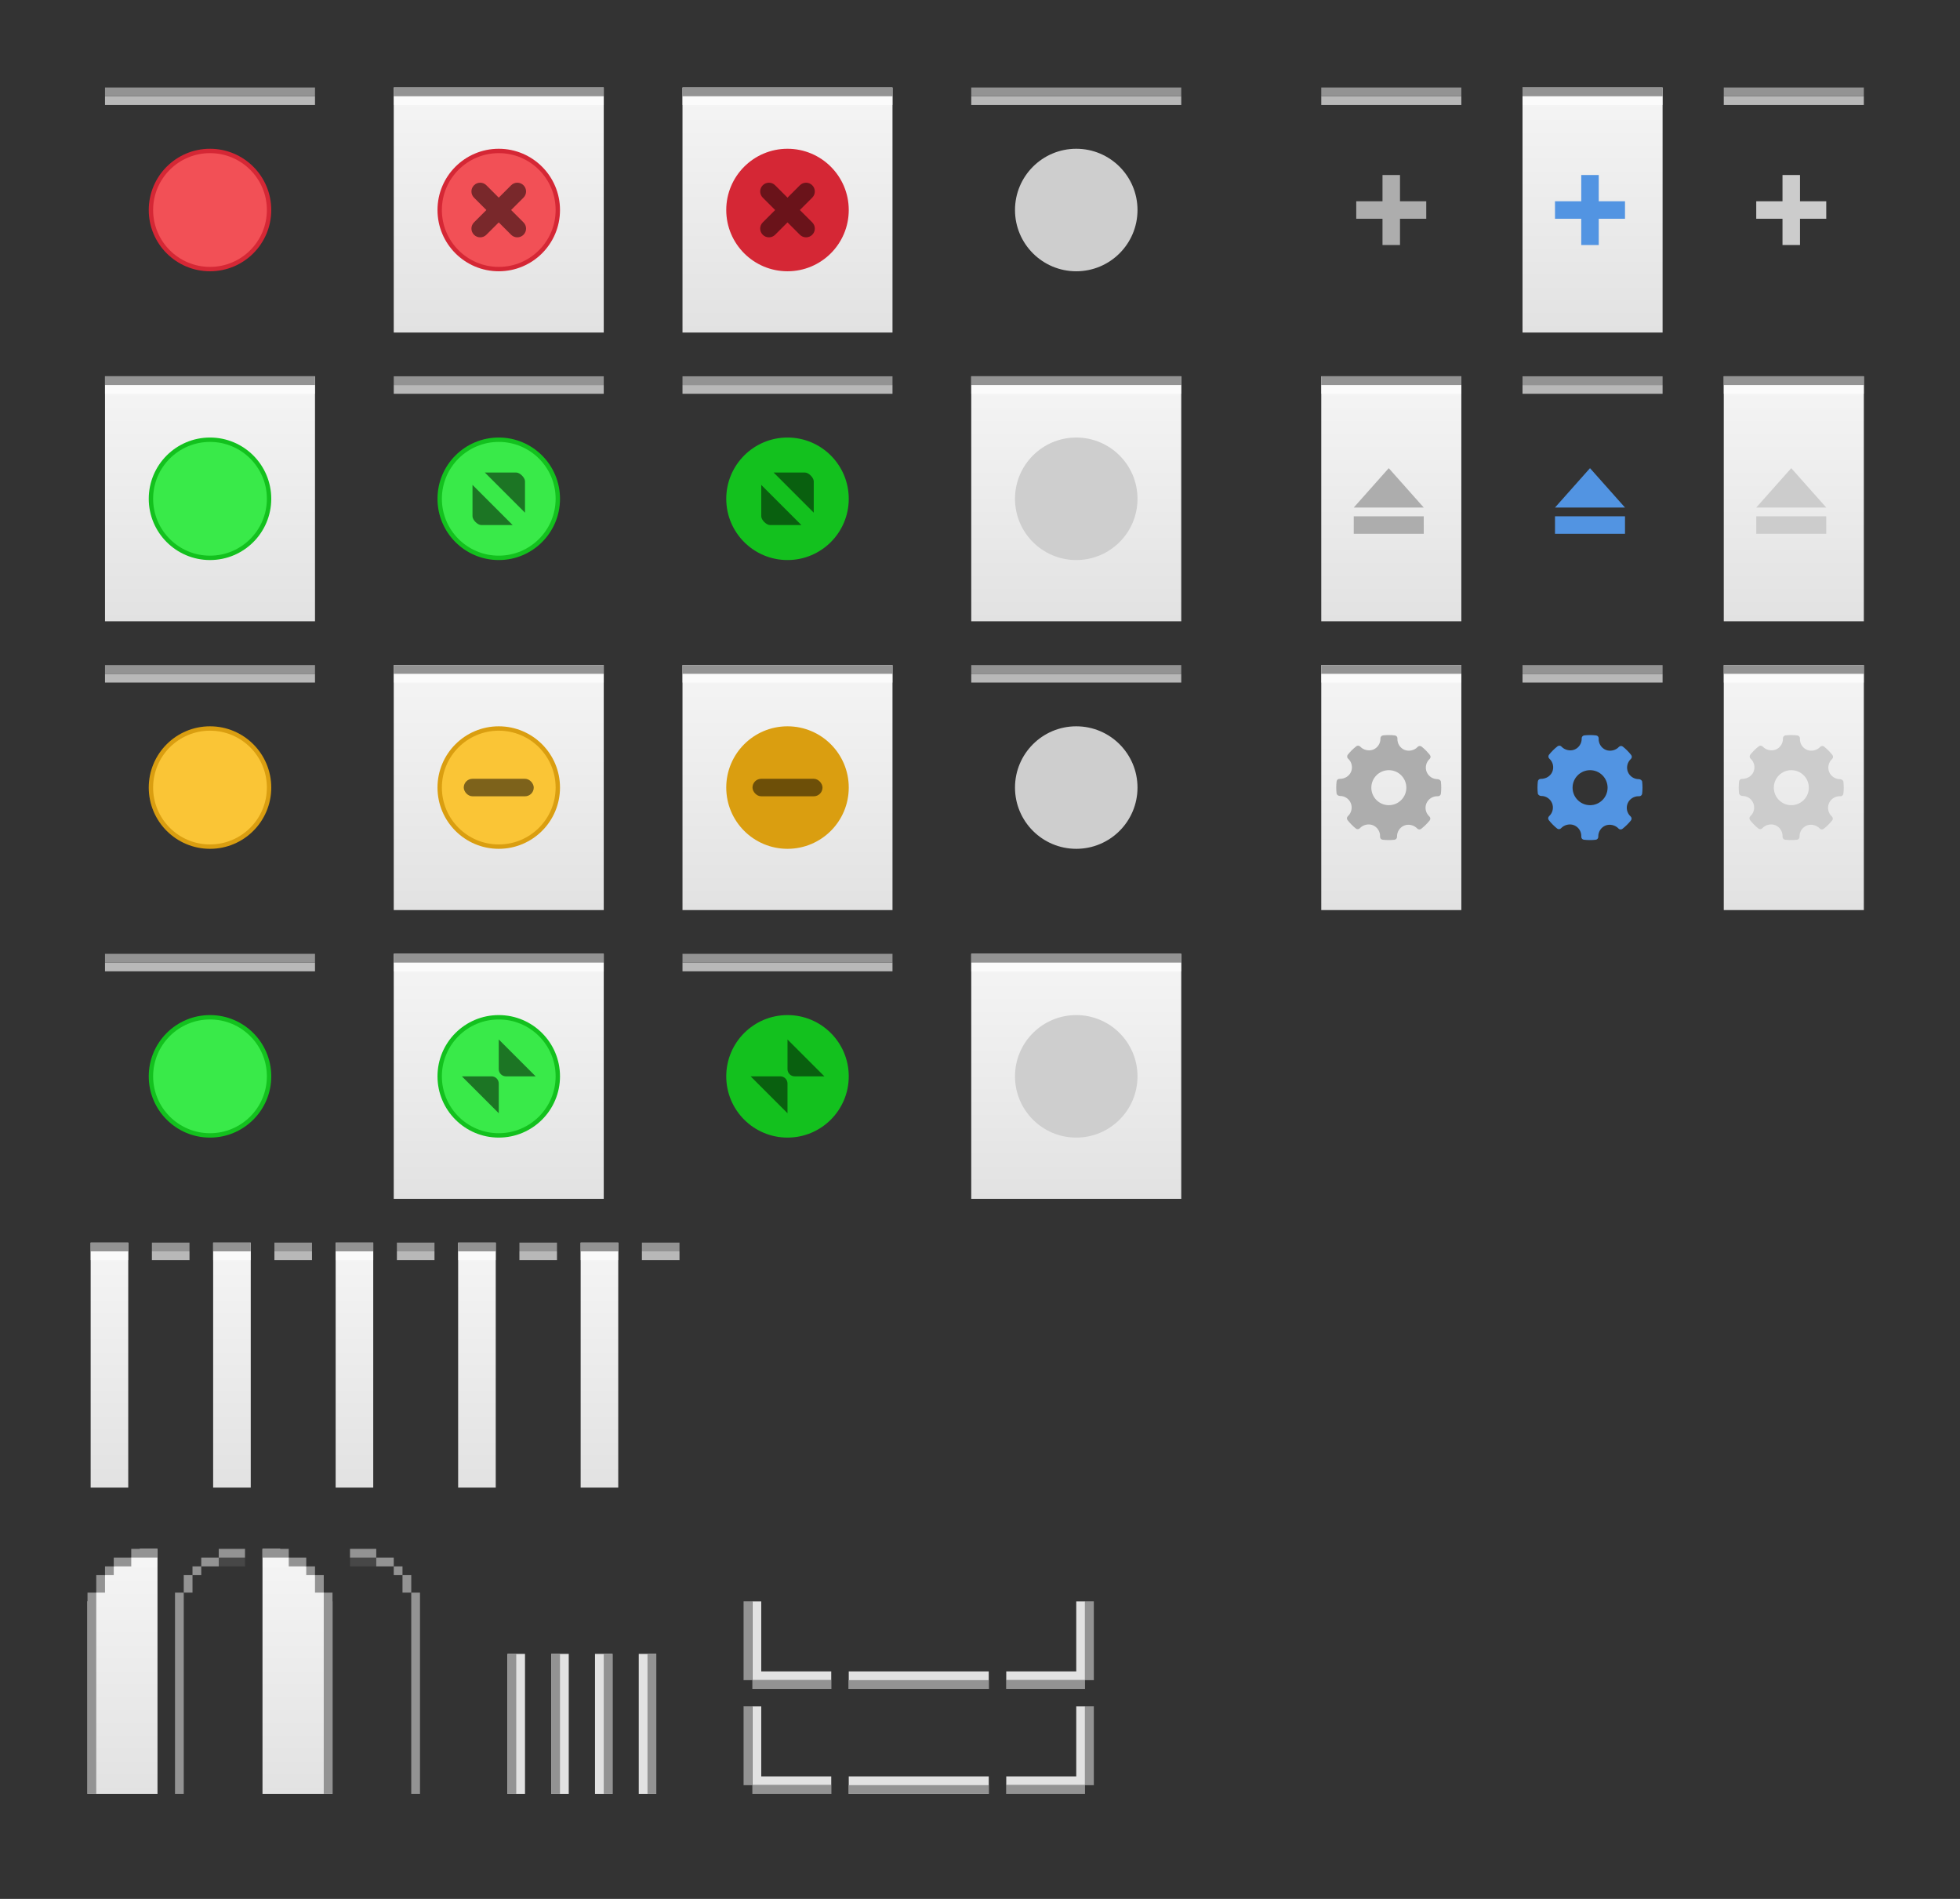 <svg xmlns="http://www.w3.org/2000/svg" xmlns:osb="http://www.openswatchbook.org/uri/2009/osb" xmlns:svg="http://www.w3.org/2000/svg" xmlns:xlink="http://www.w3.org/1999/xlink" id="svg2" width="224" height="217" version="1.1" viewBox="0 0 224 217"><rect x="0" y="0" width="224" height="217" fill="#333333" stroke="none"/><defs id="defs4"><linearGradient id="linearGradient1097"><stop style="stop-color:#e2e2e2;stop-opacity:1" id="stop1093" offset="0"/><stop style="stop-color:#f5f5f5;stop-opacity:1" id="stop1095" offset="1"/></linearGradient><linearGradient id="selected_bg_color" osb:paint="solid"><stop style="stop-color:#5294e2;stop-opacity:1" id="stop4407" offset="0"/></linearGradient><linearGradient id="selected_fg_color" osb:paint="solid"><stop style="stop-color:#ffffffgit;stop-opacity:1" id="stop4402" offset="0"/></linearGradient><linearGradient id="linearGradient4409" x1="152" x2="152" y1="564.362" y2="572.362" gradientUnits="userSpaceOnUse" xlink:href="#selected_bg_color"/><linearGradient id="linearGradient4411" x1="568.362" x2="568.362" y1="-156" y2="-148" gradientUnits="userSpaceOnUse" xlink:href="#selected_bg_color"/><linearGradient id="linearGradient4413" x1="608.362" x2="608.362" y1="-158" y2="-150" gradientUnits="userSpaceOnUse" xlink:href="#selected_bg_color"/><linearGradient id="linearGradient4415" x1="154" x2="154" y1="601.862" y2="606.362" gradientUnits="userSpaceOnUse" xlink:href="#selected_bg_color"/><linearGradient id="linearGradient1118" x1="17" x2="17" y1="585.362" y2="557.362" gradientTransform="matrix(0.857,0,0,1,2.714,0)" gradientUnits="userSpaceOnUse" xlink:href="#linearGradient1097"/><linearGradient id="linearGradient1402" x1="6" x2="6" y1="202" y2="174" gradientTransform="matrix(4,0,0,1,-15,552.362)" gradientUnits="userSpaceOnUse" xlink:href="#linearGradient1097"/></defs><g id="layer1" transform="translate(5,-547.362)"><use id="title-1-active" width="100%" height="100%" x="0" y="0" transform="matrix(0.179,0,0,1,4.107,132)" xlink:href="#g4206"/><g id="stick-active"><use id="use4210" width="100%" height="100%" x="0" y="0" transform="matrix(0.667,0,0,1,141.333,2.8417969e-5)" xlink:href="#g4206"/><g style="fill:#a4aab7;fill-opacity:1" id="g5140" transform="translate(2,3)"><rect style="opacity:1;fill:#adadad;fill-opacity:1;stroke:none;stroke-width:1;stroke-linecap:butt;stroke-linejoin:round;stroke-miterlimit:4;stroke-dasharray:none;stroke-dashoffset:0;stroke-opacity:1" id="rect5123" width="2" height="8" x="151" y="564.362"/><rect style="opacity:1;fill:#adadad;fill-opacity:1;stroke:none;stroke-width:1;stroke-linecap:butt;stroke-linejoin:round;stroke-miterlimit:4;stroke-dasharray:none;stroke-dashoffset:0;stroke-opacity:1" id="rect5123-1" width="2" height="8" x="567.362" y="-156" transform="matrix(0,1,-1,0,0,0)"/></g></g><g id="stick-pressed" transform="translate(-0.286,5.1035156e-5)"><use id="use5113" width="100%" height="100%" x="0" y="0" transform="translate(23.286,-5.8417968e-5)" xlink:href="#use4210"/><g style="fill:#5294e2;fill-opacity:1" id="g5140-7" transform="translate(25,3)"><rect style="opacity:1;fill:url(#linearGradient4409);fill-opacity:1;stroke:none;stroke-width:1;stroke-linecap:butt;stroke-linejoin:round;stroke-miterlimit:4;stroke-dasharray:none;stroke-dashoffset:0;stroke-opacity:1" id="rect5123-7" width="2" height="8" x="151" y="564.362"/><rect style="opacity:1;fill:url(#linearGradient4411);fill-opacity:1;stroke:none;stroke-width:1;stroke-linecap:butt;stroke-linejoin:round;stroke-miterlimit:4;stroke-dasharray:none;stroke-dashoffset:0;stroke-opacity:1" id="rect5123-1-1" width="2" height="8" x="567.362" y="-156" transform="rotate(90)"/></g></g><g id="stick-inactive" transform="translate(-0.286,5.1035156e-5)"><use id="use5115" width="100%" height="100%" x="0" y="0" transform="translate(46.286,-5.8417968e-5)" xlink:href="#use4210"/><g style="fill:#b9bfce;fill-opacity:1" id="g5140-1" transform="translate(48,3)"><rect style="opacity:1;fill:#ccc;fill-opacity:1;stroke:none;stroke-width:1;stroke-linecap:butt;stroke-linejoin:round;stroke-miterlimit:4;stroke-dasharray:none;stroke-dashoffset:0;stroke-opacity:1" id="rect5123-5" width="2" height="8" x="151" y="564.362"/><rect style="opacity:1;fill:#ccc;fill-opacity:1;stroke:none;stroke-width:1;stroke-linecap:butt;stroke-linejoin:round;stroke-miterlimit:4;stroke-dasharray:none;stroke-dashoffset:0;stroke-opacity:1" id="rect5123-1-9" width="2" height="8" x="567.362" y="-156" transform="rotate(90)"/></g></g><g id="shade-active" transform="translate(-0.286,5.1035156e-5)"><use id="use5117" width="100%" height="100%" x="0" y="0" transform="translate(0.286,33)" xlink:href="#use4210"/><g style="fill:#a4aab7;fill-opacity:1" id="g5193" transform="translate(-4.68e-6,-1)"><rect id="rect5123-1-7" width="2" height="8" x="607.362" y="-158" transform="rotate(90)" style="opacity:1;fill:#adadad;fill-opacity:1;stroke:none;stroke-width:1;stroke-linecap:butt;stroke-linejoin:round;stroke-miterlimit:4;stroke-dasharray:none;stroke-dashoffset:0;stroke-opacity:1"/><path style="opacity:1;fill:#adadad;fill-opacity:1;stroke:none;stroke-width:1;stroke-linecap:butt;stroke-linejoin:round;stroke-miterlimit:4;stroke-dasharray:none;stroke-dashoffset:0;stroke-opacity:1" id="rect5190" d="m 154,601.862 4,4.5 h -8 z"/></g></g><g id="shade-pressed" transform="translate(-0.286,5.1035156e-5)"><use id="use5119" width="100%" height="100%" x="0" y="0" transform="translate(23.286,33)" xlink:href="#use4210"/><g style="fill:#5294e2;fill-opacity:1" id="g5193-7" transform="translate(23,-1)"><rect id="rect5123-1-7-6" width="2" height="8" x="607.362" y="-158" transform="rotate(90)" style="opacity:1;fill:url(#linearGradient4413);fill-opacity:1;stroke:none;stroke-width:1;stroke-linecap:butt;stroke-linejoin:round;stroke-miterlimit:4;stroke-dasharray:none;stroke-dashoffset:0;stroke-opacity:1"/><path style="opacity:1;fill:url(#linearGradient4415);fill-opacity:1;stroke:none;stroke-width:1;stroke-linecap:butt;stroke-linejoin:round;stroke-miterlimit:4;stroke-dasharray:none;stroke-dashoffset:0;stroke-opacity:1" id="rect5190-7" d="m 154,601.862 4,4.5 h -8 z"/></g></g><g id="shade-inactive" transform="translate(-0.286,5.1035156e-5)"><use id="use5121" width="100%" height="100%" x="0" y="0" transform="translate(46.286,33)" xlink:href="#use4210"/><g style="fill:#b9bfce;fill-opacity:1" id="g5193-3" transform="translate(46,-1)"><rect id="rect5123-1-7-65" width="2" height="8" x="607.362" y="-158" transform="rotate(90)" style="opacity:1;fill:#ccc;fill-opacity:1;stroke:none;stroke-width:1;stroke-linecap:butt;stroke-linejoin:round;stroke-miterlimit:4;stroke-dasharray:none;stroke-dashoffset:0;stroke-opacity:1"/><path style="opacity:1;fill:#ccc;fill-opacity:1;stroke:none;stroke-width:1;stroke-linecap:butt;stroke-linejoin:round;stroke-miterlimit:4;stroke-dasharray:none;stroke-dashoffset:0;stroke-opacity:1" id="rect5190-6" d="m 154,601.862 4,4.5 h -8 z"/></g></g><use id="title-2-active" width="100%" height="100%" x="0" y="0" transform="translate(7,-2.6171874e-6)" xlink:href="#title-1-active"/><use id="title-3-active" width="100%" height="100%" x="0" y="0" transform="translate(14,-2.6171872e-6)" xlink:href="#title-1-active"/><use id="title-4-active" width="100%" height="100%" x="0" y="0" transform="translate(21,-2.6171874e-6)" xlink:href="#title-1-active"/><use id="title-5-active" width="100%" height="100%" x="0" y="0" transform="translate(28,-2.6171874e-6)" xlink:href="#title-1-active"/><use id="title-1-inactive" width="100%" height="100%" x="0" y="0" transform="translate(35,-2.6171874e-6)" xlink:href="#title-1-active"/><use id="title-2-inactive" width="100%" height="100%" x="0" y="0" transform="translate(42,-2.6171874e-6)" xlink:href="#title-1-active"/><use id="title-3-inactive" width="100%" height="100%" x="0" y="0" transform="translate(49,-2.6171874e-6)" xlink:href="#title-1-active"/><use id="title-4-inactive" width="100%" height="100%" x="0" y="0" transform="translate(56,-2.6171874e-6)" xlink:href="#title-1-active"/><use id="title-5-inactive" width="100%" height="100%" x="0" y="0" transform="translate(63,-2.6171874e-6)" xlink:href="#title-1-active"/><g id="close-pressed"><use id="use4216" width="100%" height="100%" x="0" y="0" transform="translate(66,-2.2617187e-5)" xlink:href="#g4206"/><g id="g4412" transform="translate(73,559.362)" style="enable-background:new"><g id="layer1-0" transform="translate(0,-1028.362)"><g style="display:inline" id="titlebutton-close-active" transform="translate(-437,1218)"><rect id="rect17883-02" width="16" height="16" x="441" y="-185.638" style="display:inline;opacity:1;fill:none;fill-opacity:1;stroke:none;stroke-width:1;stroke-linecap:butt;stroke-linejoin:miter;stroke-miterlimit:4;stroke-dasharray:none;stroke-dashoffset:0;stroke-opacity:0"/></g></g></g><g id="g6" transform="translate(73,-469)" style="enable-background:new"><path id="path2" d="m 12,1047.362 c 3.866,0 7,-3.134 7,-7 0,-3.866 -3.134,-7 -7,-7 -3.866,0 -7,3.134 -7,7 0,3.866 3.134,7 7,7" style="fill:#d52735;fill-opacity:1;fill-rule:evenodd;stroke:none"/><path id="path4" d="m 9.172,1037.534 c -0.392,0.392 -0.392,1.022 0,1.414 l 1.414,1.414 -1.414,1.414 c -0.392,0.392 -0.392,1.022 0,1.414 0.392,0.392 1.022,0.392 1.414,0 L 12,1041.776 l 1.414,1.414 c 0.392,0.392 1.022,0.392 1.414,0 0.392,-0.392 0.392,-1.022 0,-1.414 l -1.414,-1.414 1.414,-1.414 c 0.392,-0.392 0.392,-1.022 0,-1.414 -0.392,-0.392 -1.022,-0.392 -1.414,0 L 12,1038.948 l -1.414,-1.414 c -0.392,-0.392 -1.022,-0.392 -1.414,0 z" style="opacity:.5;fill:#000;fill-opacity:1;stroke:none;stroke-width:2;stroke-linecap:round;stroke-linejoin:round;stroke-miterlimit:4;stroke-dasharray:none;stroke-opacity:1;enable-background:new"/></g></g><g id="maximize-pressed"><use id="use4228" width="100%" height="100%" x="0" y="0" transform="translate(66,33)" xlink:href="#g4206"/><g id="g4634" transform="translate(73,592.362)" style="enable-background:new"><g id="layer1-69" transform="translate(0,-1028.362)"><g style="display:inline" id="titlebutton-max-active" transform="translate(-408,1218)"><rect id="rect17883-79" width="16" height="16" x="412" y="-185.638" style="display:inline;opacity:1;fill:none;fill-opacity:1;stroke:none;stroke-width:1;stroke-linecap:butt;stroke-linejoin:miter;stroke-miterlimit:4;stroke-dasharray:none;stroke-dashoffset:0;stroke-opacity:0"/></g></g></g><g id="g6-3" transform="translate(73,-436)" style="enable-background:new"><path id="path2-6" d="m 12,1047.362 c 3.866,0 7,-3.134 7,-7 0,-3.866 -3.134,-7 -7,-7 -3.866,0 -7,3.134 -7,7 0,3.866 3.134,7 7,7" style="fill:#13c11e;fill-opacity:1;fill-rule:evenodd;stroke:none"/><path id="path4-7" d="M 10.414,1037.362 15,1041.948 v -3.586 c 0,-0.415 -0.585,-1 -1,-1 z M 9,1038.776 v 3.586 c 0,0.415 0.585,1 1,1 h 3.586 z" style="opacity:.5;fill:#000;fill-opacity:1;stroke:none;stroke-width:2;stroke-linecap:round;stroke-linejoin:round;stroke-miterlimit:4;stroke-dasharray:none;stroke-opacity:1"/></g></g><g id="hide-pressed"><use id="use4236" width="100%" height="100%" x="0" y="0" transform="translate(66,66)" xlink:href="#g4206"/><g id="g4833" transform="translate(73,625.362)" style="enable-background:new"><g id="layer1-22" transform="translate(0,-1028.362)"><g style="display:inline" id="titlebutton-min-active" transform="translate(-379,1218)"><rect style="display:inline;opacity:1;fill:none;fill-opacity:1;stroke:none;stroke-width:1;stroke-linecap:butt;stroke-linejoin:miter;stroke-miterlimit:4;stroke-dasharray:none;stroke-dashoffset:0;stroke-opacity:0" id="rect17883-79-9" width="16" height="16" x="383" y="-185.638"/></g></g></g><g id="g6-5" transform="translate(73,-403)" style="enable-background:new"><path id="path2-3" d="m 12,1047.362 c 3.866,0 7,-3.134 7,-7 0,-3.866 -3.134,-7 -7,-7 -3.866,0 -7,3.134 -7,7 0,3.866 3.134,7 7,7" style="fill:#da9e10;fill-opacity:1;fill-rule:evenodd;stroke:none"/><rect id="rect4" width="8" height="2" x="8" y="1039.36" ry="1" style="opacity:.5;fill:#000;fill-opacity:1;stroke:none;stroke-width:2;stroke-linecap:round;stroke-linejoin:round;stroke-miterlimit:4;stroke-dasharray:none;stroke-opacity:1"/></g></g><g id="close-inactive"><use id="use4218" width="100%" height="100%" x="0" y="0" transform="translate(99,-2.2617187e-5)" xlink:href="#g4206"/><g id="g4472" transform="translate(106,559.362)" style="enable-background:new"><g id="layer1-7" transform="translate(0,-1028.362)"><g style="display:inline;opacity:.45" id="titlebutton-close-backdrop" transform="translate(-641,1218)"><rect id="rect17883-39-7" width="16" height="16" x="645" y="-185.638" style="display:inline;opacity:1;fill:none;fill-opacity:1;stroke:none;stroke-width:1;stroke-linecap:butt;stroke-linejoin:miter;stroke-miterlimit:4;stroke-dasharray:none;stroke-dashoffset:0;stroke-opacity:0"/></g></g></g><g style="enable-background:new" id="g1451" transform="translate(106,-469)"><path style="fill:#cecece;fill-opacity:1;fill-rule:evenodd;stroke:none" id="path1447" d="m 12,1047.362 c 3.866,0 7,-3.134 7,-7 0,-3.866 -3.134,-7 -7,-7 -3.866,0 -7,3.134 -7,7 0,3.866 3.134,7 7,7"/></g></g><g id="maximize-inactive"><use id="use4232" width="100%" height="100%" x="0" y="0" transform="translate(99,33)" xlink:href="#g4206"/><g id="g4683" transform="translate(106,592.362)" style="enable-background:new"><g id="layer1-4" transform="translate(0,-1028.362)"><g id="titlebutton-max-backdrop" transform="translate(-612,1201)" style="display:inline;opacity:.45"><rect style="display:inline;opacity:1;fill:none;fill-opacity:1;stroke:none;stroke-width:1;stroke-linecap:butt;stroke-linejoin:miter;stroke-miterlimit:4;stroke-dasharray:none;stroke-dashoffset:0;stroke-opacity:0" id="rect17883-39-6" width="16" height="16" x="616" y="-168.638"/></g></g></g><g style="enable-background:new" id="g1457" transform="translate(106,-436)"><path style="fill:#cecece;fill-opacity:1;fill-rule:evenodd;stroke:none" id="path1453" d="m 12,1047.362 c 3.866,0 7,-3.134 7,-7 0,-3.866 -3.134,-7 -7,-7 -3.866,0 -7,3.134 -7,7 0,3.866 3.134,7 7,7"/></g></g><g id="hide-inactive"><use id="use4238" width="100%" height="100%" x="0" y="0" transform="translate(99,66)" xlink:href="#g4206"/><g id="g4882" transform="translate(106,625.362)" style="enable-background:new"><g id="layer1-09" transform="translate(0,-1028.362)"><g id="titlebutton-min-backdrop" transform="translate(-583,1201)" style="display:inline;opacity:.45"><rect style="display:inline;opacity:1;fill:none;fill-opacity:1;stroke:none;stroke-width:1;stroke-linecap:butt;stroke-linejoin:miter;stroke-miterlimit:4;stroke-dasharray:none;stroke-dashoffset:0;stroke-opacity:0" id="rect17883-39-3" width="16" height="16" x="587" y="-168.638"/></g></g></g><g style="enable-background:new" id="g1463" transform="translate(106,-403)"><path style="fill:#cecece;fill-opacity:1;fill-rule:evenodd;stroke:none" id="path1459" d="m 12,1047.362 c 3.866,0 7,-3.134 7,-7 0,-3.866 -3.134,-7 -7,-7 -3.866,0 -7,3.134 -7,7 0,3.866 3.134,7 7,7"/></g></g><g id="hide-prelight"><use id="use4226" width="100%" height="100%" x="0" y="0" transform="translate(33,66)" xlink:href="#g4206"/><g id="g4769" transform="translate(40,625.362)" style="enable-background:new"><g id="layer1-64" transform="translate(0,-1028.362)"><g style="display:inline" id="titlebutton-min-hover" transform="translate(-480,1218)"><rect id="rect17883-11" width="16" height="16" x="484" y="-185.638" style="display:inline;opacity:1;fill:none;fill-opacity:1;stroke:none;stroke-width:1;stroke-linecap:butt;stroke-linejoin:miter;stroke-miterlimit:4;stroke-dasharray:none;stroke-dashoffset:0;stroke-opacity:0"/></g></g></g><g id="g8" transform="translate(40,-403)" style="enable-background:new"><path id="path2-5" d="m 12,1047.362 c 3.866,0 7,-3.134 7,-7 0,-3.866 -3.134,-7 -7,-7 -3.866,0 -7,3.134 -7,7 0,3.866 3.134,7 7,7" style="fill:#da9e10;fill-opacity:1;fill-rule:evenodd;stroke:none"/><path id="path4-6" d="m 12,1046.862 c 3.59,0 6.5,-2.91 6.5,-6.5 0,-3.59 -2.91,-6.5 -6.5,-6.5 -3.59,0 -6.5,2.91 -6.5,6.5 0,3.59 2.91,6.5 6.5,6.5" style="opacity:1;fill:#fac536;fill-opacity:1;fill-rule:evenodd;stroke:none"/><rect id="rect6" width="8" height="2" x="8" y="1039.36" ry="1" style="opacity:.5;fill:#000;fill-opacity:1;stroke:none;stroke-width:2;stroke-linecap:round;stroke-linejoin:round;stroke-miterlimit:4;stroke-dasharray:none;stroke-opacity:1"/></g></g><g id="maximize-prelight"><use id="use4222" width="100%" height="100%" x="0" y="0" transform="translate(33,33)" xlink:href="#g4206"/><g id="g4569" transform="translate(40,592.362)" style="enable-background:new"><g id="layer1-2" transform="translate(0,-1028.362)"><g style="display:inline" id="titlebutton-max-hover" transform="translate(-509,1218)"><rect id="rect17883-0" width="16" height="16" x="513" y="-185.638" style="display:inline;opacity:1;fill:none;fill-opacity:1;stroke:none;stroke-width:1;stroke-linecap:butt;stroke-linejoin:miter;stroke-miterlimit:4;stroke-dasharray:none;stroke-dashoffset:0;stroke-opacity:0"/></g></g></g><g id="g8-2" transform="translate(40,-436)" style="enable-background:new"><path id="path2-9" d="m 12,1047.362 c 3.866,0 7,-3.134 7,-7 0,-3.866 -3.134,-7 -7,-7 -3.866,0 -7,3.134 -7,7 0,3.866 3.134,7 7,7" style="fill:#13c11e;fill-opacity:1;fill-rule:evenodd;stroke:none"/><path id="path4-1" d="m 12,1046.862 c 3.59,0 6.5,-2.91 6.5,-6.5 0,-3.59 -2.91,-6.5 -6.5,-6.5 -3.59,0 -6.5,2.91 -6.5,6.5 0,3.59 2.91,6.5 6.5,6.5" style="opacity:1;fill:#39ea49;fill-opacity:1;fill-rule:evenodd;stroke:none"/><path id="path6" d="M 10.414,1037.362 15,1041.948 v -3.586 c 0,-0.415 -0.585,-1 -1,-1 z M 9,1038.776 v 3.586 c 0,0.415 0.585,1 1,1 h 3.586 z" style="opacity:.5;fill:#000;fill-opacity:1;stroke:none;stroke-width:2;stroke-linecap:round;stroke-linejoin:round;stroke-miterlimit:4;stroke-dasharray:none;stroke-opacity:1"/></g></g><g id="close-prelight"><use id="use4214" width="100%" height="100%" x="0" y="0" transform="translate(33,-2.2617187e-5)" xlink:href="#g4206"/><g id="g4352" transform="translate(40,559.362)" style="enable-background:new"><g id="layer1-6" transform="translate(0,-1028.362)"><g style="display:inline" id="titlebutton-close-hover" transform="translate(-538,1218)"><rect id="rect17883-5" width="16" height="16" x="542" y="-185.638" style="display:inline;opacity:1;fill:none;fill-opacity:1;stroke:none;stroke-width:1;stroke-linecap:butt;stroke-linejoin:miter;stroke-miterlimit:4;stroke-dasharray:none;stroke-dashoffset:0;stroke-opacity:0"/></g></g></g><g id="g8-27" transform="translate(40,-469)" style="enable-background:new"><path id="path2-0" d="m 12,1047.362 c 3.866,0 7,-3.134 7,-7 0,-3.866 -3.134,-7 -7,-7 -3.866,0 -7,3.134 -7,7 0,3.866 3.134,7 7,7" style="fill:#d52735;fill-opacity:1;fill-rule:evenodd;stroke:none"/><path id="path4-9" d="m 12,1046.862 c 3.59,0 6.5,-2.91 6.5,-6.5 0,-3.59 -2.91,-6.5 -6.5,-6.5 -3.59,0 -6.5,2.91 -6.5,6.5 0,3.59 2.91,6.5 6.5,6.5" style="fill:#f25056;fill-opacity:1;fill-rule:evenodd;stroke:none"/><path id="path6-3" d="m 9.172,1037.534 c -0.392,0.392 -0.392,1.022 0,1.414 l 1.414,1.414 -1.414,1.414 c -0.392,0.392 -0.392,1.022 0,1.414 0.392,0.392 1.022,0.392 1.414,0 L 12,1041.776 l 1.414,1.414 c 0.392,0.392 1.022,0.392 1.414,0 0.392,-0.392 0.392,-1.022 0,-1.414 l -1.414,-1.414 1.414,-1.414 c 0.392,-0.392 0.392,-1.022 0,-1.414 -0.392,-0.392 -1.022,-0.392 -1.414,0 L 12,1038.948 l -1.414,-1.414 c -0.392,-0.392 -1.022,-0.392 -1.414,0 z" style="opacity:.5;fill:#000;fill-opacity:1;stroke:none;stroke-width:2;stroke-linecap:round;stroke-linejoin:round;stroke-miterlimit:4;stroke-dasharray:none;stroke-opacity:1;enable-background:new"/></g></g><g id="hide-active"><use id="use4234" width="100%" height="100%" x="0" y="0" transform="translate(0,66)" xlink:href="#g4206"/><g id="g4721" transform="translate(7,625.362)" style="enable-background:new"><g id="layer1-1" transform="translate(0,-1028.362)"><g id="titlebutton-min" transform="translate(-583,1218)" style="display:inline;opacity:.8"><rect id="rect17883-32" width="16" height="16" x="587" y="-185.638" style="display:inline;opacity:1;fill:none;fill-opacity:1;stroke:none;stroke-width:1;stroke-linecap:butt;stroke-linejoin:miter;stroke-miterlimit:4;stroke-dasharray:none;stroke-dashoffset:0;stroke-opacity:0"/></g></g></g><g style="enable-background:new" id="g1507" transform="translate(7,-403)"><path style="fill:#da9e10;fill-opacity:1;fill-rule:evenodd;stroke:none" id="path1501" d="m 12,1047.362 c 3.866,0 7,-3.134 7,-7 0,-3.866 -3.134,-7 -7,-7 -3.866,0 -7,3.134 -7,7 0,3.866 3.134,7 7,7"/><path style="opacity:1;fill:#fac536;fill-opacity:1;fill-rule:evenodd;stroke:none" id="path1503" d="m 12,1046.862 c 3.59,0 6.5,-2.91 6.5,-6.5 0,-3.59 -2.91,-6.5 -6.5,-6.5 -3.59,0 -6.5,2.91 -6.5,6.5 0,3.59 2.91,6.5 6.5,6.5"/></g></g><g id="maximize-active"><use id="use4220" width="100%" height="100%" x="0" y="0" transform="translate(0,33)" xlink:href="#g4206"/><g id="g4521" transform="translate(7,592.362)" style="enable-background:new"><g id="layer1-78" transform="translate(0,-1028.362)"><g id="titlebutton-max" transform="translate(-612,1218)" style="display:inline;opacity:.8"><rect id="rect17883-29" width="16" height="16" x="616" y="-185.638" style="display:inline;opacity:1;fill:none;fill-opacity:1;stroke:none;stroke-width:1;stroke-linecap:butt;stroke-linejoin:miter;stroke-miterlimit:4;stroke-dasharray:none;stroke-dashoffset:0;stroke-opacity:0"/></g></g></g><g style="enable-background:new" id="g1515" transform="translate(7,-436)"><path style="fill:#13c11e;fill-opacity:1;fill-rule:evenodd;stroke:none" id="path1509" d="m 12,1047.362 c 3.866,0 7,-3.134 7,-7 0,-3.866 -3.134,-7 -7,-7 -3.866,0 -7,3.134 -7,7 0,3.866 3.134,7 7,7"/><path style="opacity:1;fill:#39ea49;fill-opacity:1;fill-rule:evenodd;stroke:none" id="path1511" d="m 12,1046.862 c 3.59,0 6.5,-2.91 6.5,-6.5 0,-3.59 -2.91,-6.5 -6.5,-6.5 -3.59,0 -6.5,2.91 -6.5,6.5 0,3.59 2.91,6.5 6.5,6.5"/></g></g><g id="close-active"><g style="opacity:1" id="g4206"><rect style="opacity:1;fill:url(#linearGradient1118);fill-opacity:1;stroke:none;stroke-width:1;stroke-linecap:butt;stroke-linejoin:round;stroke-miterlimit:4;stroke-dasharray:none;stroke-dashoffset:0;stroke-opacity:1" id="rect4138" width="24" height="28" x="7" y="557.362"/><rect style="opacity:.65;fill:#fff;fill-opacity:1;stroke:none;stroke-width:1;stroke-linecap:butt;stroke-linejoin:round;stroke-miterlimit:4;stroke-dasharray:none;stroke-dashoffset:0;stroke-opacity:1" id="rect4204" width="24" height="1" x="7" y="558.362"/><rect id="rect1110" width="24" height="1" x="7" y="557.362" style="opacity:1;fill:#939393;fill-opacity:1;stroke:none;stroke-width:1;stroke-linecap:butt;stroke-linejoin:round;stroke-miterlimit:4;stroke-dasharray:none;stroke-dashoffset:0;stroke-opacity:1"/></g><g id="g4292" transform="translate(7,559.362)" style="enable-background:new"><g id="layer1-3" transform="translate(0,-1028.362)"><g style="display:inline" id="titlebutton-close" transform="translate(-641,1218)"><rect id="rect17883-39" width="16" height="16" x="645" y="-185.638" style="display:inline;opacity:1;fill:none;fill-opacity:1;stroke:none;stroke-width:1;stroke-linecap:butt;stroke-linejoin:miter;stroke-miterlimit:4;stroke-dasharray:none;stroke-dashoffset:0;stroke-opacity:0"/></g></g></g><g style="enable-background:new" id="g1523" transform="translate(7,-469)"><path style="fill:#d52735;fill-opacity:1;fill-rule:evenodd;stroke:none" id="path1517" d="m 12,1047.362 c 3.866,0 7,-3.134 7,-7 0,-3.866 -3.134,-7 -7,-7 -3.866,0 -7,3.134 -7,7 0,3.866 3.134,7 7,7"/><path style="fill:#f25056;fill-opacity:1;fill-rule:evenodd;stroke:none" id="path1519" d="m 12,1046.862 c 3.59,0 6.5,-2.91 6.5,-6.5 0,-3.59 -2.91,-6.5 -6.5,-6.5 -3.59,0 -6.5,2.91 -6.5,6.5 0,3.59 2.91,6.5 6.5,6.5"/></g></g><g id="top-left-active" transform="translate(2e-7,-2)" style="opacity:1"><path id="rect4138-9" d="m 5,732.362 -2e-7,22 H 13 L 13,726.362 h -2 l -1,1 -2,1 -1,1 -1,2 z" style="opacity:1;fill:url(#linearGradient1402);fill-opacity:1;stroke:none;stroke-width:1;stroke-linecap:butt;stroke-linejoin:round;stroke-miterlimit:4;stroke-dasharray:none;stroke-dashoffset:0;stroke-opacity:1"/><path style="opacity:1;fill:#939393;fill-opacity:1;stroke:none;stroke-width:1;stroke-linecap:butt;stroke-linejoin:round;stroke-miterlimit:4;stroke-dasharray:none;stroke-dashoffset:0;stroke-opacity:1" id="path1382" d="m 10,726.362 v 1 H 13 v -1 z"/><path id="path1388" d="m 10,727.362 v 1 H 13 v -1 z" style="opacity:.1;fill:#fff;fill-opacity:1;stroke:none;stroke-width:1;stroke-linecap:butt;stroke-linejoin:round;stroke-miterlimit:4;stroke-dasharray:none;stroke-dashoffset:0;stroke-opacity:1"/><path id="path1390" d="m 8,727.362 v 1 h 2 v -1 z" style="opacity:1;fill:#939393;fill-opacity:1;stroke:none;stroke-width:1;stroke-linecap:butt;stroke-linejoin:round;stroke-miterlimit:4;stroke-dasharray:none;stroke-dashoffset:0;stroke-opacity:1"/><path style="opacity:1;fill:#939393;fill-opacity:1;stroke:none;stroke-width:1;stroke-linecap:butt;stroke-linejoin:round;stroke-miterlimit:4;stroke-dasharray:none;stroke-dashoffset:0;stroke-opacity:1" id="path1392" d="m 7,728.362 v 1 h 1 v -1 z"/><path id="path1394" d="m 6,729.362 v 2 h 1 v -2 z" style="opacity:1;fill:#939393;fill-opacity:1;stroke:none;stroke-width:1;stroke-linecap:butt;stroke-linejoin:round;stroke-miterlimit:4;stroke-dasharray:none;stroke-dashoffset:0;stroke-opacity:1"/><path style="opacity:1;fill:#939393;fill-opacity:1;stroke:none;stroke-width:1;stroke-linecap:butt;stroke-linejoin:round;stroke-miterlimit:4;stroke-dasharray:none;stroke-dashoffset:0;stroke-opacity:1" id="path1396" d="m 5,731.362 v 23 h 1 V 731.363 Z"/></g><use id="top-left-inactive" width="100%" height="100%" x="0" y="0" transform="translate(10)" xlink:href="#top-left-active"/><use id="top-right-active" width="100%" height="100%" x="0" y="0" transform="matrix(-1,0,0,1,38,0)" xlink:href="#top-left-active"/><use id="top-right-inactive" width="100%" height="100%" x="0" y="0" transform="matrix(-1,0,0,1,48,0)" xlink:href="#top-left-active"/><g id="left-active" transform="translate(7,2)"><rect id="rect4138-3" width="2" height="16" x="-48" y="734.362" transform="scale(-1,1)" style="opacity:1;fill:#e2e2e2;fill-opacity:1;stroke:none;stroke-width:1;stroke-linecap:butt;stroke-linejoin:round;stroke-miterlimit:4;stroke-dasharray:none;stroke-dashoffset:0;stroke-opacity:1"/><rect style="opacity:1;fill:#939393;fill-opacity:1;stroke:none;stroke-width:1;stroke-linecap:butt;stroke-linejoin:round;stroke-miterlimit:4;stroke-dasharray:none;stroke-dashoffset:0;stroke-opacity:1" id="rect1400" width="1" height="16" x="-47" y="734.362" transform="scale(-1,1)"/></g><g id="left-inactive" transform="translate(12,2)"><rect style="opacity:1;fill:#e2e2e2;fill-opacity:1;stroke:none;stroke-width:1;stroke-linecap:butt;stroke-linejoin:round;stroke-miterlimit:4;stroke-dasharray:none;stroke-dashoffset:0;stroke-opacity:1" id="rect1448" width="2" height="16" x="-48" y="734.362" transform="scale(-1,1)"/><rect id="rect1450" width="1" height="16" x="-47" y="734.362" transform="scale(-1,1)" style="opacity:1;fill:#939393;fill-opacity:1;stroke:none;stroke-width:1;stroke-linecap:butt;stroke-linejoin:round;stroke-miterlimit:4;stroke-dasharray:none;stroke-dashoffset:0;stroke-opacity:1"/></g><g id="right-inactive" transform="matrix(-1,0,0,1,116,2)"><rect style="opacity:1;fill:#e2e2e2;fill-opacity:1;stroke:none;stroke-width:1;stroke-linecap:butt;stroke-linejoin:round;stroke-miterlimit:4;stroke-dasharray:none;stroke-dashoffset:0;stroke-opacity:1" id="rect1454" width="2" height="16" x="-48" y="734.362" transform="scale(-1,1)"/><rect id="rect1456" width="1" height="16" x="-47" y="734.362" transform="scale(-1,1)" style="opacity:1;fill:#939393;fill-opacity:1;stroke:none;stroke-width:1;stroke-linecap:butt;stroke-linejoin:round;stroke-miterlimit:4;stroke-dasharray:none;stroke-dashoffset:0;stroke-opacity:1"/></g><g id="right-active" transform="matrix(-1,0,0,1,111,2)"><rect id="rect1460" width="2" height="16" x="-48" y="734.362" transform="scale(-1,1)" style="opacity:1;fill:#e2e2e2;fill-opacity:1;stroke:none;stroke-width:1;stroke-linecap:butt;stroke-linejoin:round;stroke-miterlimit:4;stroke-dasharray:none;stroke-dashoffset:0;stroke-opacity:1"/><rect style="opacity:1;fill:#939393;fill-opacity:1;stroke:none;stroke-width:1;stroke-linecap:butt;stroke-linejoin:round;stroke-miterlimit:4;stroke-dasharray:none;stroke-dashoffset:0;stroke-opacity:1" id="rect1462" width="1" height="16" x="-47" y="734.362" transform="scale(-1,1)"/></g><g id="bottom-left-active" transform="translate(-16)"><path id="path1472" d="m 98,730.362 h -2 v 9 h 1 v 1 l 9,-1.2e-4 v -2 l -8,1.2e-4 z" style="opacity:1;fill:#e2e2e2;fill-opacity:1;stroke:none;stroke-width:.667;stroke-linecap:butt;stroke-linejoin:round;stroke-miterlimit:4;stroke-dasharray:none;stroke-dashoffset:0;stroke-opacity:1"/><path style="opacity:1;fill:#1a1a1a;fill-opacity:1;stroke:none;stroke-width:.667;stroke-linecap:butt;stroke-linejoin:round;stroke-miterlimit:4;stroke-dasharray:none;stroke-dashoffset:0;stroke-opacity:1" id="path1466" d="m 97,730.362 -1,-1.2e-4 v 9 h 1 v 1 l 9,-1.2e-4 v -1 h -9 z"/><path id="path1468" d="m 97,730.362 -1,-1.2e-4 v 9 h 1 v 1 l 9,-1.2e-4 v -1 h -9 z" style="opacity:1;fill:#939393;fill-opacity:1;stroke:none;stroke-width:.667;stroke-linecap:butt;stroke-linejoin:round;stroke-miterlimit:4;stroke-dasharray:none;stroke-dashoffset:0;stroke-opacity:1"/></g><g id="bottom-left-inactive" transform="translate(-16,12)"><path style="opacity:1;fill:#e2e2e2;fill-opacity:1;stroke:none;stroke-width:.667;stroke-linecap:butt;stroke-linejoin:round;stroke-miterlimit:4;stroke-dasharray:none;stroke-dashoffset:0;stroke-opacity:1" id="path1475" d="m 98,730.362 h -2 v 9 h 1 v 1 l 9,-1.2e-4 v -2 l -8,1.2e-4 z"/><path id="path1477" d="m 97,730.362 -1,-1.2e-4 v 9 h 1 v 1 l 9,-1.2e-4 v -1 h -9 z" style="opacity:1;fill:#1a1a1a;fill-opacity:1;stroke:none;stroke-width:.667;stroke-linecap:butt;stroke-linejoin:round;stroke-miterlimit:4;stroke-dasharray:none;stroke-dashoffset:0;stroke-opacity:1"/><path style="opacity:1;fill:#939393;fill-opacity:1;stroke:none;stroke-width:.667;stroke-linecap:butt;stroke-linejoin:round;stroke-miterlimit:4;stroke-dasharray:none;stroke-dashoffset:0;stroke-opacity:1" id="path1479" d="m 97,730.362 -1,-1.2e-4 v 9 h 1 v 1 l 9,-1.2e-4 v -1 h -9 z"/></g><g id="bottom-right-inactive" transform="matrix(-1,0,0,1,216,12)"><path id="path1485" d="m 98,730.362 h -2 v 9 h 1 v 1 l 9,-1.2e-4 v -2 l -8,1.2e-4 z" style="opacity:1;fill:#e2e2e2;fill-opacity:1;stroke:none;stroke-width:.667;stroke-linecap:butt;stroke-linejoin:round;stroke-miterlimit:4;stroke-dasharray:none;stroke-dashoffset:0;stroke-opacity:1"/><path style="opacity:1;fill:#1a1a1a;fill-opacity:1;stroke:none;stroke-width:.667;stroke-linecap:butt;stroke-linejoin:round;stroke-miterlimit:4;stroke-dasharray:none;stroke-dashoffset:0;stroke-opacity:1" id="path1487" d="m 97,730.362 -1,-1.2e-4 v 9 h 1 v 1 l 9,-1.2e-4 v -1 h -9 z"/><path id="path1489" d="m 97,730.362 -1,-1.2e-4 v 9 h 1 v 1 l 9,-1.2e-4 v -1 h -9 z" style="opacity:1;fill:#939393;fill-opacity:1;stroke:none;stroke-width:.667;stroke-linecap:butt;stroke-linejoin:round;stroke-miterlimit:4;stroke-dasharray:none;stroke-dashoffset:0;stroke-opacity:1"/></g><g id="bottom-right-active" transform="matrix(-1,0,0,1,216,0)"><path style="opacity:1;fill:#e2e2e2;fill-opacity:1;stroke:none;stroke-width:.667;stroke-linecap:butt;stroke-linejoin:round;stroke-miterlimit:4;stroke-dasharray:none;stroke-dashoffset:0;stroke-opacity:1" id="path1493" d="m 98,730.362 h -2 v 9 h 1 v 1 l 9,-1.2e-4 v -2 l -8,1.2e-4 z"/><path id="path1495" d="m 97,730.362 -1,-1.2e-4 v 9 h 1 v 1 l 9,-1.2e-4 v -1 h -9 z" style="opacity:1;fill:#1a1a1a;fill-opacity:1;stroke:none;stroke-width:.667;stroke-linecap:butt;stroke-linejoin:round;stroke-miterlimit:4;stroke-dasharray:none;stroke-dashoffset:0;stroke-opacity:1"/><path style="opacity:1;fill:#939393;fill-opacity:1;stroke:none;stroke-width:.667;stroke-linecap:butt;stroke-linejoin:round;stroke-miterlimit:4;stroke-dasharray:none;stroke-dashoffset:0;stroke-opacity:1" id="path1497" d="m 97,730.362 -1,-1.2e-4 v 9 h 1 v 1 l 9,-1.2e-4 v -1 h -9 z"/></g><g id="bottom-active" transform="matrix(0,-1,-1,0,842.362,786.362)"><rect id="rect1501" width="2" height="16" x="-48" y="734.362" transform="scale(-1,1)" style="opacity:1;fill:#e2e2e2;fill-opacity:1;stroke:none;stroke-width:1;stroke-linecap:butt;stroke-linejoin:round;stroke-miterlimit:4;stroke-dasharray:none;stroke-dashoffset:0;stroke-opacity:1"/><rect style="opacity:1;fill:#939393;fill-opacity:1;stroke:none;stroke-width:1;stroke-linecap:butt;stroke-linejoin:round;stroke-miterlimit:4;stroke-dasharray:none;stroke-dashoffset:0;stroke-opacity:1" id="rect1503" width="1" height="16" x="-47" y="734.362" transform="scale(-1,1)"/></g><g id="bottom-inactive" transform="matrix(0,-1,-1,0,842.362,798.362)"><rect style="opacity:1;fill:#e2e2e2;fill-opacity:1;stroke:none;stroke-width:1;stroke-linecap:butt;stroke-linejoin:round;stroke-miterlimit:4;stroke-dasharray:none;stroke-dashoffset:0;stroke-opacity:1" id="rect1507" width="2" height="16" x="-48" y="734.362" transform="scale(-1,1)"/><rect id="rect1509" width="1" height="16" x="-47" y="734.362" transform="scale(-1,1)" style="opacity:1;fill:#939393;fill-opacity:1;stroke:none;stroke-width:1;stroke-linecap:butt;stroke-linejoin:round;stroke-miterlimit:4;stroke-dasharray:none;stroke-dashoffset:0;stroke-opacity:1"/></g><g id="maximize-toggled-inactive" transform="translate(0,66)"><use id="use1745" width="100%" height="100%" x="0" y="0" transform="translate(99,33)" xlink:href="#g4206"/><g style="enable-background:new" id="g1759" transform="translate(106,592.362)"><g id="g1757" transform="translate(0,-1028.362)"><g style="display:inline;opacity:.45" id="g1755" transform="translate(-612,1201)"><rect id="rect1753" width="16" height="16" x="616" y="-168.638" style="display:inline;opacity:1;fill:none;fill-opacity:1;stroke:none;stroke-width:1;stroke-linecap:butt;stroke-linejoin:miter;stroke-miterlimit:4;stroke-dasharray:none;stroke-dashoffset:0;stroke-opacity:0"/></g></g></g><g id="g1763" transform="translate(106,-436)" style="enable-background:new"><path id="path1761" d="m 12,1047.362 c 3.866,0 7,-3.134 7,-7 0,-3.866 -3.134,-7 -7,-7 -3.866,0 -7,3.134 -7,7 0,3.866 3.134,7 7,7" style="fill:#cecece;fill-opacity:1;fill-rule:evenodd;stroke:none"/></g></g><g id="maximize-toggled-active" transform="translate(0,66)"><use id="use1809" width="100%" height="100%" x="0" y="0" transform="translate(0,33)" xlink:href="#g4206"/><g style="enable-background:new" id="g1823" transform="translate(7,592.362)"><g id="g1821" transform="translate(0,-1028.362)"><g style="display:inline;opacity:.8" id="g1819" transform="translate(-612,1218)"><rect style="display:inline;opacity:1;fill:none;fill-opacity:1;stroke:none;stroke-width:1;stroke-linecap:butt;stroke-linejoin:miter;stroke-miterlimit:4;stroke-dasharray:none;stroke-dashoffset:0;stroke-opacity:0" id="rect1817" width="16" height="16" x="616" y="-185.638"/></g></g></g><g id="g1829" transform="translate(7,-436)" style="enable-background:new"><path id="path1825" d="m 12,1047.362 c 3.866,0 7,-3.134 7,-7 0,-3.866 -3.134,-7 -7,-7 -3.866,0 -7,3.134 -7,7 0,3.866 3.134,7 7,7" style="fill:#13c11e;fill-opacity:1;fill-rule:evenodd;stroke:none"/><path id="path1827" d="m 12,1046.862 c 3.59,0 6.5,-2.91 6.5,-6.5 0,-3.59 -2.91,-6.5 -6.5,-6.5 -3.59,0 -6.5,2.91 -6.5,6.5 0,3.59 2.91,6.5 6.5,6.5" style="opacity:1;fill:#39ea49;fill-opacity:1;fill-rule:evenodd;stroke:none"/></g></g><g id="maximize-toggled-prelight" transform="translate(0,4.4179689e-6)"><use id="use1767" width="100%" height="100%" x="0" y="0" transform="translate(33,99)" xlink:href="#g4206"/><g style="enable-background:new" id="g1797" transform="translate(40,658.362)"><g id="g1795" transform="translate(0,-1028.362)"><g id="g1793" transform="translate(-509,1218)" style="display:inline"><rect style="display:inline;opacity:1;fill:none;fill-opacity:1;stroke:none;stroke-width:1;stroke-linecap:butt;stroke-linejoin:miter;stroke-miterlimit:4;stroke-dasharray:none;stroke-dashoffset:0;stroke-opacity:0" id="rect1791" width="16" height="16" x="513" y="-185.638"/></g></g></g><path id="path1799" d="m 52,677.362 c 3.866,0 7,-3.134 7,-7 0,-3.866 -3.134,-7 -7,-7 -3.866,0 -7,3.134 -7,7 0,3.866 3.134,7 7,7" style="fill:#13c11e;fill-opacity:1;fill-rule:evenodd;stroke:none"/><path id="path1801" d="m 52,676.862 c 3.59,0 6.5,-2.91 6.5,-6.5 0,-3.59 -2.91,-6.5 -6.5,-6.5 -3.59,0 -6.5,2.91 -6.5,6.5 0,3.59 2.91,6.5 6.5,6.5" style="opacity:1;fill:#39ea49;fill-opacity:1;fill-rule:evenodd;stroke:none"/><g style="opacity:.5;fill:#000;fill-opacity:1" id="g1182" transform="translate(-132,891)"><path style="display:inline;opacity:1;fill:#000;fill-opacity:1;fill-rule:evenodd;stroke:none" id="path995" d="m 188.214,-220.638 h -3.395 c -0.45,0 -0.819,-0.368 -0.819,-0.819 v -3.395 l 4.214,4.214"/><path id="path1174" d="m 179.786,-220.638 h 3.395 c 0.45,0 0.819,0.368 0.819,0.819 v 3.395 l -4.214,-4.214" style="display:inline;opacity:1;fill:#000;fill-opacity:1;fill-rule:evenodd;stroke:none"/></g></g><g id="maximize-toggled-pressed" transform="translate(0,4.4179689e-6)"><use id="use1701" width="100%" height="100%" x="0" y="0" transform="translate(66,99)" xlink:href="#g4206"/><g style="enable-background:new" id="g1735" transform="translate(73,658.362)"><g id="g1733" transform="translate(0,-1028.362)"><g id="g1731" transform="translate(-408,1218)" style="display:inline"><rect style="display:inline;opacity:1;fill:none;fill-opacity:1;stroke:none;stroke-width:1;stroke-linecap:butt;stroke-linejoin:miter;stroke-miterlimit:4;stroke-dasharray:none;stroke-dashoffset:0;stroke-opacity:0" id="rect1729" width="16" height="16" x="412" y="-185.638"/></g></g></g><path id="path1737" d="m 85,677.362 c 3.866,0 7,-3.134 7,-7 0,-3.866 -3.134,-7 -7,-7 -3.866,0 -7,3.134 -7,7 0,3.866 3.134,7 7,7" style="fill:#13c11e;fill-opacity:1;fill-rule:evenodd;stroke:none"/><g id="g1916" transform="translate(-99,891)" style="opacity:.5;fill:#000;fill-opacity:1"><path id="path1912" d="m 188.214,-220.638 h -3.395 c -0.45,0 -0.819,-0.368 -0.819,-0.819 v -3.395 l 4.214,4.214" style="display:inline;opacity:1;fill:#000;fill-opacity:1;fill-rule:evenodd;stroke:none"/><path style="display:inline;opacity:1;fill:#000;fill-opacity:1;fill-rule:evenodd;stroke:none" id="path1914" d="m 179.786,-220.638 h 3.395 c 0.45,0 0.819,0.368 0.819,0.819 v 3.395 l -4.214,-4.214"/></g></g><g id="menu-active" transform="translate(-0.286)"><use id="use406" width="100%" height="100%" x="0" y="0" transform="translate(0.286,66)" xlink:href="#use4210"/><path style="clip-rule:evenodd;display:inline;fill:#adadad;fill-opacity:1;fill-rule:evenodd;stroke-width:.059" id="setting-icon" d="m 159.963,636.696 c -0.019,-0.169 -0.216,-0.295 -0.386,-0.295 -0.55,0 -1.038,-0.323 -1.242,-0.822 -0.209,-0.511 -0.074,-1.108 0.336,-1.484 0.129,-0.118 0.145,-0.315 0.036,-0.452 -0.281,-0.357 -0.601,-0.68 -0.951,-0.96 -0.137,-0.11 -0.337,-0.095 -0.456,0.037 -0.358,0.396 -1,0.543 -1.497,0.336 -0.517,-0.217 -0.842,-0.741 -0.811,-1.303 0.011,-0.176 -0.119,-0.33 -0.294,-0.35 -0.448,-0.052 -0.9,-0.053 -1.35,-0.004 -0.174,0.019 -0.303,0.169 -0.297,0.343 0.019,0.556 -0.31,1.071 -0.822,1.28 -0.49,0.2 -1.128,0.054 -1.485,-0.338 -0.118,-0.129 -0.315,-0.145 -0.453,-0.038 -0.36,0.282 -0.687,0.605 -0.971,0.96 -0.111,0.138 -0.095,0.338 0.036,0.456 0.418,0.378 0.552,0.98 0.336,1.497 -0.207,0.493 -0.719,0.811 -1.306,0.811 -0.19,-0.006 -0.326,0.122 -0.347,0.295 -0.053,0.451 -0.053,0.91 -0.003,1.365 0.019,0.169 0.222,0.295 0.393,0.295 0.523,-0.013 1.024,0.31 1.235,0.822 0.21,0.511 0.075,1.108 -0.336,1.484 -0.128,0.118 -0.145,0.315 -0.036,0.452 0.279,0.355 0.599,0.678 0.949,0.96 0.137,0.111 0.338,0.095 0.457,-0.036 0.359,-0.397 1.001,-0.544 1.496,-0.336 0.518,0.217 0.844,0.74 0.812,1.302 -0.01,0.177 0.119,0.33 0.294,0.35 0.229,0.027 0.46,0.04 0.691,0.04 0.22,0 0.439,-0.012 0.659,-0.036 0.174,-0.019 0.303,-0.169 0.297,-0.344 -0.02,-0.556 0.31,-1.07 0.821,-1.28 0.494,-0.202 1.129,-0.054 1.486,0.338 0.119,0.129 0.315,0.145 0.453,0.038 0.359,-0.281 0.685,-0.604 0.971,-0.96 0.111,-0.137 0.095,-0.338 -0.036,-0.456 -0.418,-0.378 -0.553,-0.98 -0.336,-1.497 0.204,-0.487 0.697,-0.813 1.228,-0.813 l 0.074,10e-4 c 0.172,0.014 0.33,-0.119 0.351,-0.294 0.053,-0.451 0.053,-0.91 0.002,-1.365 z m -5.953,2.68 c -1.104,0 -2.001,-0.898 -2.001,-2.001 0,-1.104 0.898,-2.001 2.001,-2.001 1.104,0 2.001,0.898 2.001,2.001 0,1.104 -0.898,2.001 -2.001,2.001 z"/></g><g id="menu-pressed" transform="translate(-0.286)"><use id="use416" width="100%" height="100%" x="0" y="0" transform="translate(23.286,66)" xlink:href="#use4210"/><path id="path4966" d="m 182.963,636.696 c -0.019,-0.169 -0.216,-0.295 -0.386,-0.295 -0.55,0 -1.038,-0.323 -1.242,-0.822 -0.209,-0.511 -0.074,-1.108 0.336,-1.484 0.129,-0.118 0.145,-0.315 0.036,-0.452 -0.281,-0.357 -0.601,-0.68 -0.951,-0.96 -0.137,-0.11 -0.337,-0.095 -0.456,0.037 -0.358,0.396 -1,0.543 -1.497,0.336 -0.517,-0.217 -0.842,-0.741 -0.811,-1.303 0.011,-0.176 -0.119,-0.33 -0.294,-0.35 -0.448,-0.052 -0.9,-0.053 -1.35,-0.004 -0.174,0.019 -0.303,0.169 -0.297,0.343 0.019,0.556 -0.31,1.071 -0.822,1.28 -0.49,0.2 -1.128,0.054 -1.485,-0.338 -0.118,-0.129 -0.315,-0.145 -0.453,-0.038 -0.36,0.282 -0.687,0.605 -0.971,0.96 -0.111,0.138 -0.095,0.338 0.036,0.456 0.418,0.378 0.552,0.98 0.336,1.497 -0.207,0.493 -0.719,0.811 -1.306,0.811 -0.19,-0.006 -0.326,0.122 -0.347,0.295 -0.053,0.451 -0.053,0.91 -0.003,1.365 0.019,0.169 0.222,0.295 0.393,0.295 0.523,-0.013 1.024,0.31 1.235,0.822 0.21,0.511 0.075,1.108 -0.336,1.484 -0.128,0.118 -0.145,0.315 -0.036,0.452 0.279,0.355 0.599,0.678 0.949,0.96 0.137,0.111 0.338,0.095 0.457,-0.036 0.359,-0.397 1.001,-0.544 1.496,-0.336 0.518,0.217 0.844,0.74 0.812,1.302 -0.01,0.177 0.119,0.33 0.294,0.35 0.229,0.027 0.46,0.04 0.691,0.04 0.22,0 0.439,-0.012 0.659,-0.036 0.174,-0.019 0.303,-0.169 0.297,-0.344 -0.02,-0.556 0.31,-1.07 0.821,-1.28 0.494,-0.202 1.129,-0.054 1.486,0.338 0.119,0.129 0.315,0.145 0.453,0.038 0.359,-0.281 0.685,-0.604 0.971,-0.96 0.111,-0.137 0.095,-0.338 -0.036,-0.456 -0.418,-0.378 -0.553,-0.98 -0.336,-1.497 0.204,-0.487 0.697,-0.813 1.228,-0.813 l 0.074,10e-4 c 0.172,0.014 0.33,-0.119 0.351,-0.294 0.053,-0.451 0.053,-0.91 0.002,-1.365 z m -5.953,2.68 c -1.104,0 -2.001,-0.898 -2.001,-2.001 0,-1.104 0.898,-2.001 2.001,-2.001 1.104,0 2.001,0.898 2.001,2.001 0,1.104 -0.898,2.001 -2.001,2.001 z" style="clip-rule:evenodd;display:inline;fill:#5294e2;fill-opacity:1;fill-rule:evenodd;stroke-width:.059"/></g><g id="menu-inactive" transform="translate(-0.286)"><use id="use426" width="100%" height="100%" x="0" y="0" transform="translate(46.286,66)" xlink:href="#use4210"/><path style="clip-rule:evenodd;display:inline;fill:#ccc;fill-opacity:1;fill-rule:evenodd;stroke-width:.059" id="path4968" d="m 205.963,636.696 c -0.019,-0.169 -0.216,-0.295 -0.386,-0.295 -0.55,0 -1.038,-0.323 -1.242,-0.822 -0.209,-0.511 -0.074,-1.108 0.336,-1.484 0.129,-0.118 0.145,-0.315 0.036,-0.452 -0.281,-0.357 -0.601,-0.68 -0.951,-0.96 -0.137,-0.11 -0.337,-0.095 -0.456,0.037 -0.358,0.396 -1,0.543 -1.497,0.336 -0.517,-0.217 -0.842,-0.741 -0.811,-1.303 0.011,-0.176 -0.119,-0.33 -0.294,-0.35 -0.448,-0.052 -0.9,-0.053 -1.35,-0.004 -0.174,0.019 -0.303,0.169 -0.297,0.343 0.019,0.556 -0.31,1.071 -0.822,1.28 -0.49,0.2 -1.128,0.054 -1.485,-0.338 -0.118,-0.129 -0.315,-0.145 -0.453,-0.038 -0.36,0.282 -0.687,0.605 -0.971,0.96 -0.111,0.138 -0.095,0.338 0.036,0.456 0.418,0.378 0.552,0.98 0.336,1.497 -0.207,0.493 -0.719,0.811 -1.306,0.811 -0.19,-0.006 -0.326,0.122 -0.347,0.295 -0.053,0.451 -0.053,0.91 -0.003,1.365 0.019,0.169 0.222,0.295 0.393,0.295 0.523,-0.013 1.024,0.31 1.235,0.822 0.21,0.511 0.075,1.108 -0.336,1.484 -0.128,0.118 -0.145,0.315 -0.036,0.452 0.279,0.355 0.599,0.678 0.949,0.96 0.137,0.111 0.338,0.095 0.457,-0.036 0.359,-0.397 1.001,-0.544 1.496,-0.336 0.518,0.217 0.844,0.74 0.812,1.302 -0.01,0.177 0.119,0.33 0.294,0.35 0.229,0.027 0.46,0.04 0.691,0.04 0.22,0 0.439,-0.012 0.659,-0.036 0.174,-0.019 0.303,-0.169 0.297,-0.344 -0.02,-0.556 0.31,-1.07 0.821,-1.28 0.494,-0.202 1.129,-0.054 1.486,0.338 0.119,0.129 0.315,0.145 0.453,0.038 0.359,-0.281 0.685,-0.604 0.971,-0.96 0.111,-0.137 0.095,-0.338 -0.036,-0.456 -0.418,-0.378 -0.553,-0.98 -0.336,-1.497 0.204,-0.487 0.697,-0.813 1.228,-0.813 l 0.074,10e-4 c 0.172,0.014 0.33,-0.119 0.351,-0.294 0.053,-0.451 0.053,-0.91 0.002,-1.365 z m -5.953,2.68 c -1.104,0 -2.001,-0.898 -2.001,-2.001 0,-1.104 0.898,-2.001 2.001,-2.001 1.104,0 2.001,0.898 2.001,2.001 0,1.104 -0.898,2.001 -2.001,2.001 z"/></g></g></svg>